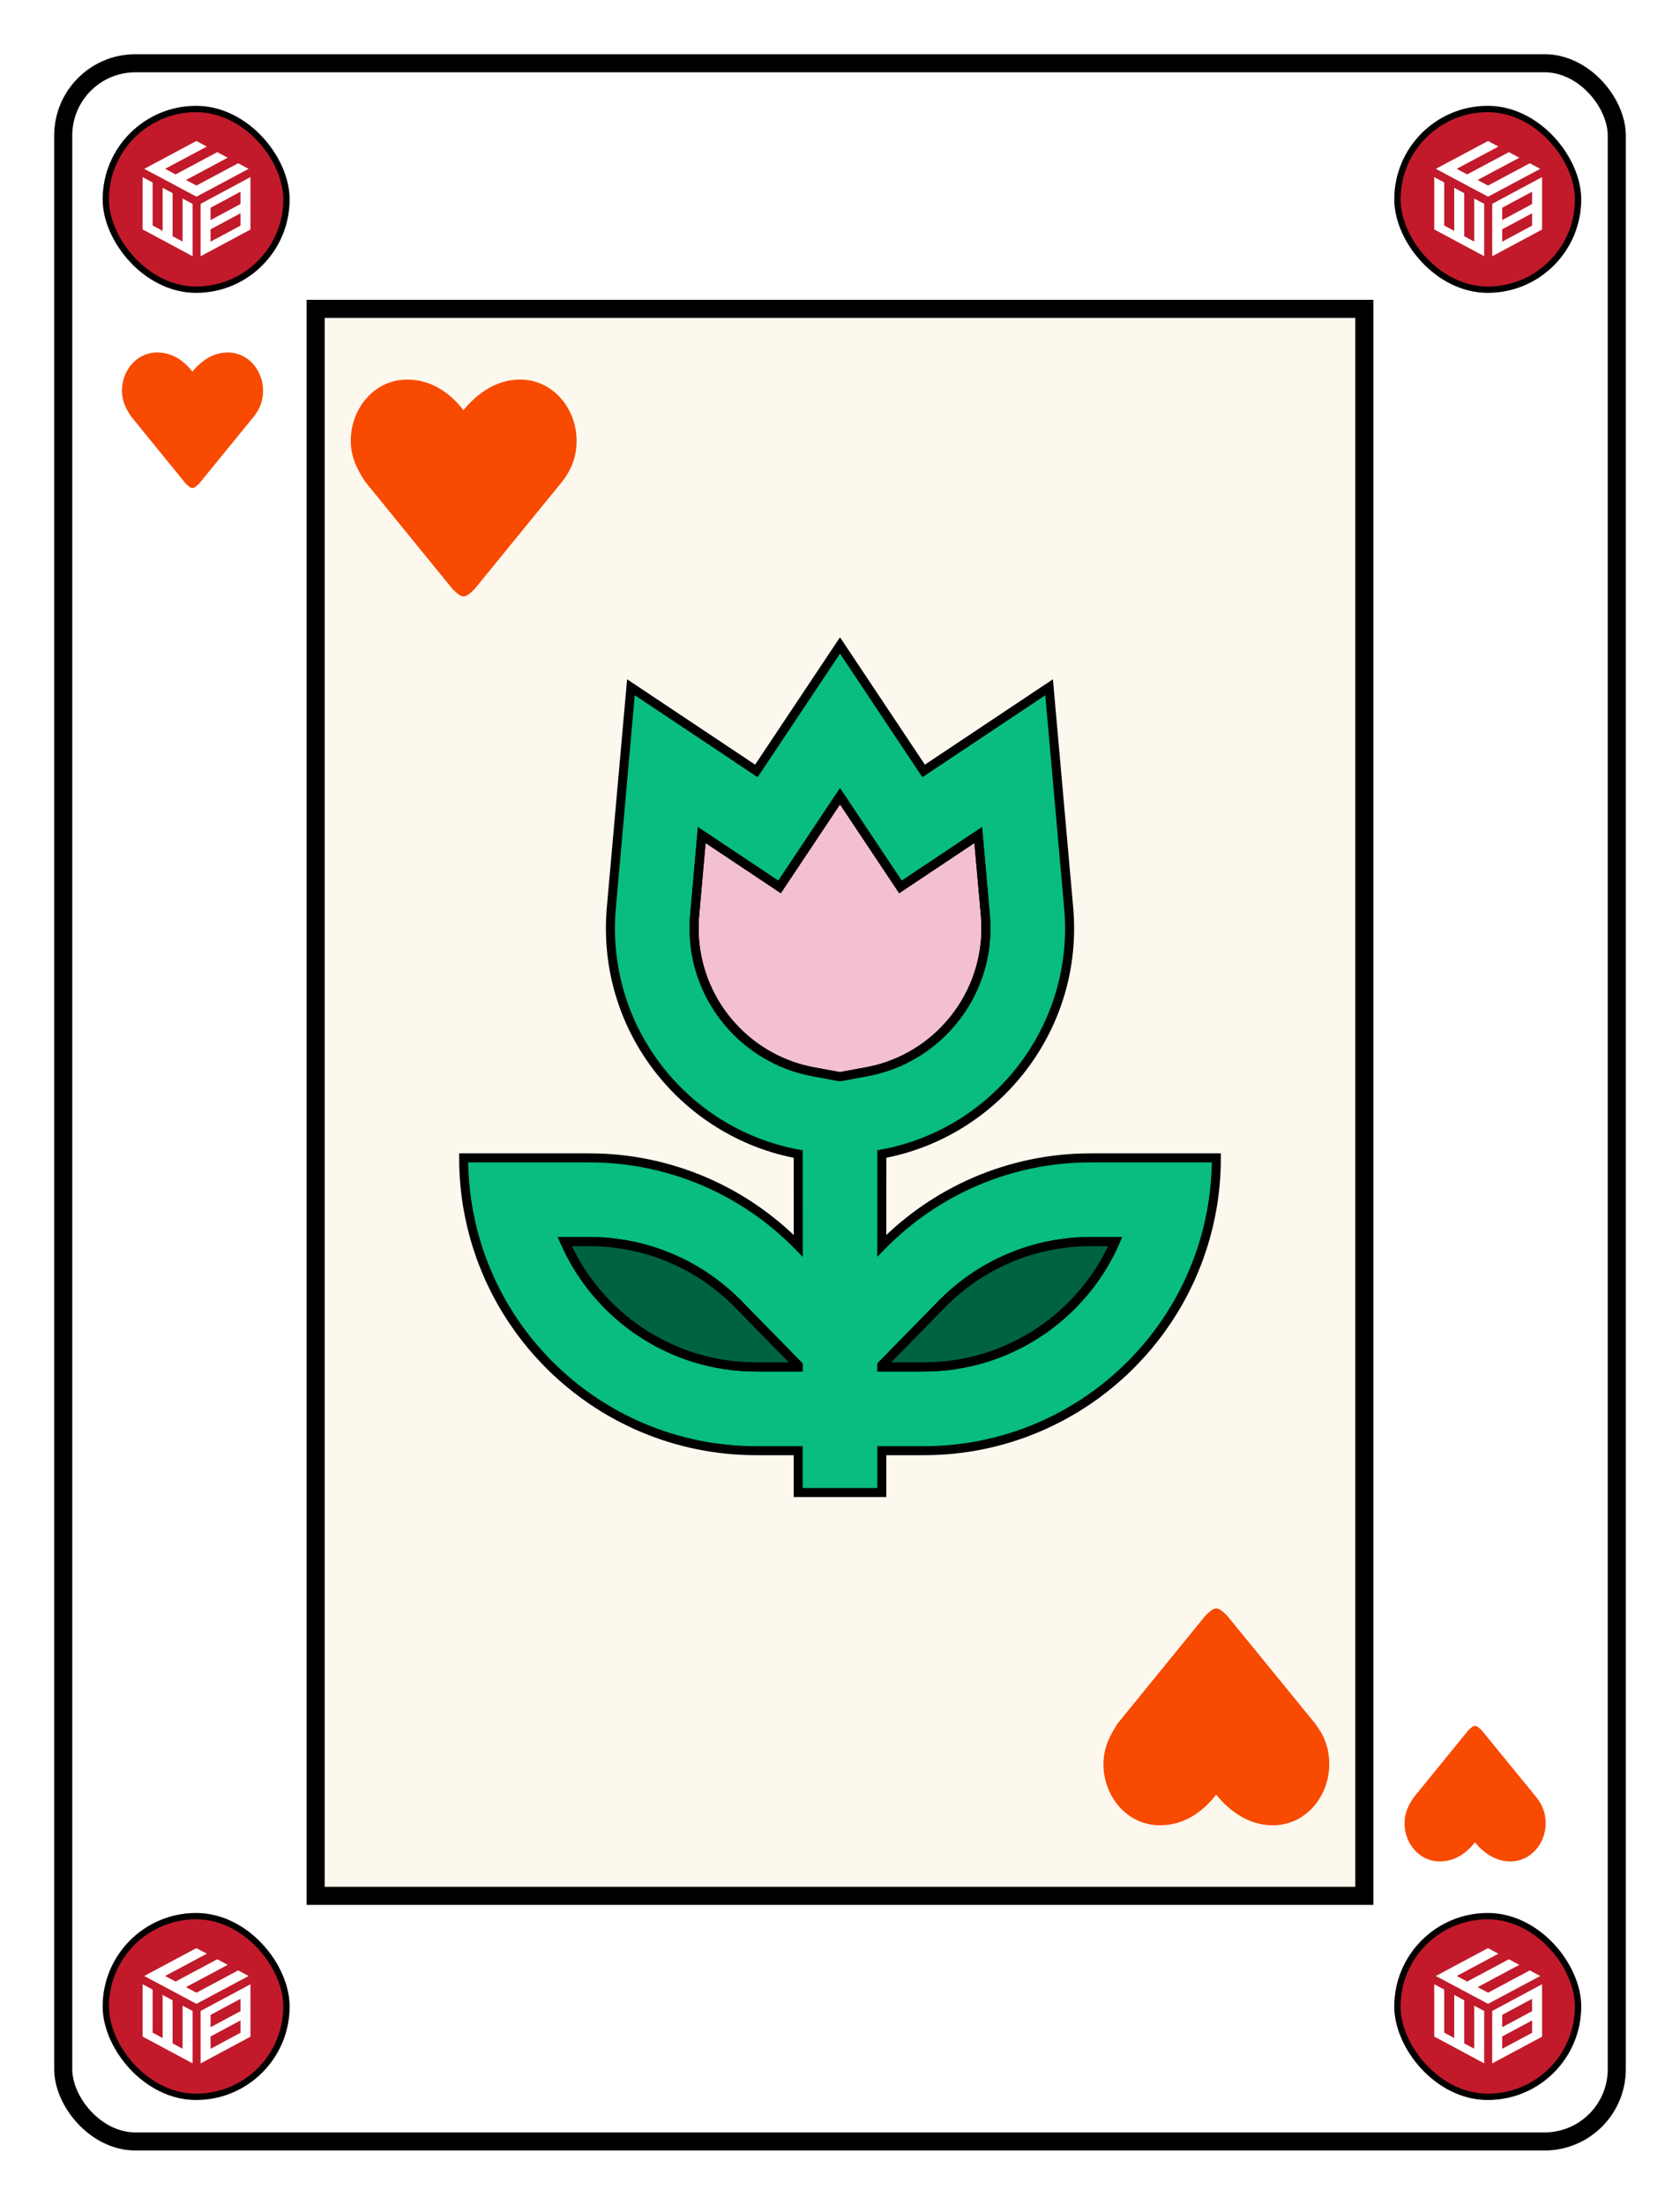 <svg width="186" height="244" viewBox="0 0 186 244" fill="none" xmlns="http://www.w3.org/2000/svg">
<g filter="url(#filter0_d_1033_2208)">
<rect x="5" y="5" width="172" height="230" rx="8" fill="white"/>
<rect x="5" y="5" width="172" height="230" rx="8" stroke="black" stroke-width="2"/>
<rect x="32.949" y="32.182" width="116.1" height="175.636" fill="#FDF8EE" stroke="black" stroke-width="2"/>
<path fill-rule="evenodd" clip-rule="evenodd" d="M55.584 40.009C52.98 40.009 50.882 41.483 49.31 43.398C47.782 41.417 45.688 40.009 43.084 40.009C39.417 40.009 36.834 43.239 36.834 46.763C36.834 48.652 37.59 50.013 38.417 51.292L48.13 63.223C49.22 64.271 49.426 64.271 50.516 63.223L60.251 51.292C61.225 50.013 61.834 48.652 61.834 46.763C61.834 43.239 59.251 40.009 55.584 40.009Z" fill="#F84A01"/>
<path fill-rule="evenodd" clip-rule="evenodd" d="M138.918 200.009C136.314 200.009 134.216 198.534 132.644 196.619C131.116 198.6 129.022 200.009 126.418 200.009C122.751 200.009 120.168 196.778 120.168 193.255C120.168 191.365 120.923 190.005 121.751 188.725L131.464 176.795C132.554 175.747 132.76 175.747 133.85 176.795L143.585 188.725C144.559 190.005 145.168 191.365 145.168 193.255C145.168 196.778 142.585 200.009 138.918 200.009Z" fill="#F84A01"/>
<path fill-rule="evenodd" clip-rule="evenodd" d="M165.219 204.009C163.591 204.009 162.28 203.087 161.297 201.89C160.342 203.128 159.034 204.009 157.406 204.009C155.114 204.009 153.5 201.99 153.5 199.788C153.5 198.607 153.972 197.756 154.489 196.957L160.56 189.5C161.241 188.845 161.37 188.845 162.051 189.5L168.136 196.957C168.744 197.756 169.125 198.607 169.125 199.788C169.125 201.99 167.511 204.009 165.219 204.009Z" fill="#F84A01"/>
<path fill-rule="evenodd" clip-rule="evenodd" d="M23.219 37.009C21.591 37.009 20.28 37.93 19.297 39.127C18.342 37.889 17.034 37.009 15.406 37.009C13.114 37.009 11.5 39.028 11.5 41.23C11.5 42.411 11.972 43.261 12.489 44.061L18.56 51.518C19.241 52.172 19.37 52.172 20.051 51.518L26.136 44.061C26.744 43.261 27.125 42.411 27.125 41.23C27.125 39.028 25.511 37.009 23.219 37.009Z" fill="#F84A01"/>
<rect x="152.715" y="10.062" width="20" height="20" rx="10" fill="#C21A2A"/>
<rect x="152.715" y="10.062" width="20" height="20" rx="10" stroke="black" stroke-width="0.7"/>
<path d="M163.898 14.22L162.741 13.604L156.969 16.685L162.751 19.768L168.524 16.687L167.367 16.07L162.749 18.535L161.593 17.919L166.211 15.454L165.054 14.837L160.436 17.302L159.28 16.685L163.898 14.22Z" fill="white"/>
<path d="M162.32 26.355V20.562L161.214 19.97V24.736L160.108 24.143V19.377L159.003 18.785V23.551L157.897 22.958V18.192L156.792 17.6V23.392" fill="white"/>
<path d="M163.21 26.361L168.727 23.404V17.601L163.21 20.558V26.361ZM167.623 22.972L164.313 24.746V23.38L167.623 21.607V22.972ZM167.623 20.582L164.313 22.356V20.991L167.623 19.217V20.582Z" fill="white"/>
<rect x="152.715" y="210.062" width="20" height="20" rx="10" fill="#C21A2A"/>
<rect x="152.715" y="210.062" width="20" height="20" rx="10" stroke="black" stroke-width="0.7"/>
<path d="M163.898 214.22L162.741 213.604L156.969 216.685L162.751 219.768L168.524 216.687L167.367 216.07L162.749 218.535L161.593 217.919L166.211 215.454L165.054 214.837L160.436 217.302L159.28 216.685L163.898 214.22Z" fill="white"/>
<path d="M162.32 226.355V220.562L161.214 219.97V224.736L160.108 224.144V219.377L159.003 218.785V223.551L157.897 222.958V218.192L156.792 217.6V223.392" fill="white"/>
<path d="M163.21 226.361L168.727 223.404V217.601L163.21 220.558V226.361ZM167.623 222.972L164.313 224.746V223.38L167.623 221.606V222.972ZM167.623 220.582L164.313 222.356V220.991L167.623 219.217V220.582Z" fill="white"/>
<rect x="9.715" y="10.062" width="20" height="20" rx="10" fill="#C21A2A"/>
<rect x="9.715" y="10.062" width="20" height="20" rx="10" stroke="black" stroke-width="0.7"/>
<path d="M20.898 14.22L19.741 13.604L13.969 16.685L19.751 19.768L25.524 16.687L24.367 16.07L19.749 18.535L18.593 17.919L23.211 15.454L22.054 14.837L17.436 17.302L16.28 16.685L20.898 14.22Z" fill="white"/>
<path d="M19.32 26.355V20.562L18.214 19.97V24.736L17.108 24.143V19.377L16.003 18.785V23.551L14.897 22.958V18.192L13.791 17.6V23.392" fill="white"/>
<path d="M20.21 26.361L25.727 23.404V17.601L20.21 20.558V26.361ZM24.623 22.972L21.313 24.746V23.38L24.623 21.607V22.972ZM24.623 20.582L21.313 22.356V20.991L24.623 19.217V20.582Z" fill="white"/>
<rect x="9.715" y="210.062" width="20" height="20" rx="10" fill="#C21A2A"/>
<rect x="9.715" y="210.062" width="20" height="20" rx="10" stroke="black" stroke-width="0.7"/>
<path d="M20.898 214.22L19.741 213.604L13.969 216.685L19.751 219.768L25.524 216.687L24.367 216.07L19.749 218.535L18.593 217.919L23.211 215.454L22.054 214.837L17.436 217.302L16.28 216.685L20.898 214.22Z" fill="white"/>
<path d="M19.32 226.355V220.562L18.214 219.97V224.736L17.108 224.144V219.377L16.003 218.785V223.551L14.897 222.958V218.192L13.791 217.6V223.392" fill="white"/>
<path d="M20.21 226.361L25.727 223.404V217.601L20.21 220.558V226.361ZM24.623 222.972L21.313 224.746V223.38L24.623 221.606V222.972ZM24.623 220.582L21.313 222.356V220.991L24.623 219.217V220.582Z" fill="white"/>
<path d="M97.692 96.159L91.001 86.125L84.309 96.159L75.695 90.416L74.877 99.651L74.842 100.725C74.842 108.552 80.451 115.219 88.048 116.616L90.987 117.157L93.957 116.613C101.814 115.166 107.423 108.143 107.151 100.182L107.096 99.294L106.302 90.416L97.692 96.159Z" fill="#F2C0CF"/>
<path d="M121.478 135.402H118.778C112.464 135.402 106.574 137.93 102.242 142.353L95.644 149.088V149.291H100.26C109.68 149.291 117.786 143.664 121.4 135.588L121.478 135.402Z" fill="#006340"/>
<path fill-rule="evenodd" clip-rule="evenodd" d="M91.001 69.43L100.26 83.319L114.149 74.06L116.319 98.475C117.49 111.65 108.388 123.37 95.634 125.719L95.627 135.873C101.51 129.869 109.709 126.143 118.778 126.143H132.667C132.667 144.041 118.158 158.551 100.26 158.551H95.63V163.18H86.371V158.551H81.741C63.843 158.551 49.334 144.041 49.334 126.143H63.223C72.295 126.143 80.496 129.871 86.378 135.878L86.373 125.723C74.544 123.547 65.582 113.183 65.582 100.725C65.582 99.974 65.616 99.223 65.682 98.475L67.853 74.06L81.741 83.319L91.001 69.43ZM91.001 86.125L97.692 96.159L106.302 90.416L107.096 99.294L107.151 100.182C107.423 108.143 101.814 115.166 93.957 116.613L90.987 117.157L88.048 116.616C80.451 115.219 74.842 108.552 74.842 100.725L74.877 99.651L75.695 90.416L84.309 96.159L91.001 86.125ZM121.478 135.402H118.778C112.464 135.402 106.574 137.93 102.242 142.353L95.644 149.088V149.291H100.26C109.68 149.291 117.786 143.664 121.4 135.588L121.478 135.402ZM60.602 135.588L60.519 135.402H63.223L64.402 135.432C70.269 135.726 75.701 138.208 79.763 142.356L86.357 149.092V149.291H81.741C72.321 149.291 64.216 143.664 60.602 135.588Z" fill="#08BD7D"/>
<path d="M60.519 135.402L60.602 135.588C64.216 143.664 72.321 149.291 81.741 149.291H86.357V149.092L79.763 142.356C75.701 138.208 70.269 135.726 64.402 135.432L63.223 135.402H60.519Z" fill="#006340"/>
<path d="M97.692 96.159L91.001 86.125L84.309 96.159L75.695 90.416L74.877 99.651L74.842 100.725C74.842 108.552 80.451 115.219 88.048 116.616L90.987 117.157L93.957 116.613C101.814 115.166 107.423 108.143 107.151 100.182L107.096 99.294L106.302 90.416L97.692 96.159Z" stroke="black"/>
<path d="M121.478 135.402H118.778C112.464 135.402 106.574 137.93 102.242 142.353L95.644 149.088V149.291H100.26C109.68 149.291 117.786 143.664 121.4 135.588L121.478 135.402Z" stroke="black"/>
<path fill-rule="evenodd" clip-rule="evenodd" d="M91.001 69.43L100.26 83.319L114.149 74.06L116.319 98.475C117.49 111.65 108.388 123.37 95.634 125.719L95.627 135.873C101.51 129.869 109.709 126.143 118.778 126.143H132.667C132.667 144.041 118.158 158.551 100.26 158.551H95.63V163.18H86.371V158.551H81.741C63.843 158.551 49.334 144.041 49.334 126.143H63.223C72.295 126.143 80.496 129.871 86.378 135.878L86.373 125.723C74.544 123.547 65.582 113.183 65.582 100.725C65.582 99.974 65.616 99.223 65.682 98.475L67.853 74.06L81.741 83.319L91.001 69.43ZM91.001 86.125L97.692 96.159L106.302 90.416L107.096 99.294L107.151 100.182C107.423 108.143 101.814 115.166 93.957 116.613L90.987 117.157L88.048 116.616C80.451 115.219 74.842 108.552 74.842 100.725L74.877 99.651L75.695 90.416L84.309 96.159L91.001 86.125ZM121.478 135.402H118.778C112.464 135.402 106.574 137.93 102.242 142.353L95.644 149.088V149.291H100.26C109.68 149.291 117.786 143.664 121.4 135.588L121.478 135.402ZM60.602 135.588L60.519 135.402H63.223L64.402 135.432C70.269 135.726 75.701 138.208 79.763 142.356L86.357 149.092V149.291H81.741C72.321 149.291 64.216 143.664 60.602 135.588Z" stroke="black"/>
<path d="M60.519 135.402L60.602 135.588C64.216 143.664 72.321 149.291 81.741 149.291H86.357V149.092L79.763 142.356C75.701 138.208 70.269 135.726 64.402 135.432L63.223 135.402H60.519Z" stroke="black"/>
</g>
<defs>
<filter id="filter0_d_1033_2208" x="0" y="0" width="186" height="244" filterUnits="userSpaceOnUse" color-interpolation-filters="sRGB">
<feFlood flood-opacity="0" result="BackgroundImageFix"/>
<feColorMatrix in="SourceAlpha" type="matrix" values="0 0 0 0 0 0 0 0 0 0 0 0 0 0 0 0 0 0 127 0" result="hardAlpha"/>
<feOffset dx="2" dy="2"/>
<feGaussianBlur stdDeviation="3"/>
<feComposite in2="hardAlpha" operator="out"/>
<feColorMatrix type="matrix" values="0 0 0 0 0 0 0 0 0 0 0 0 0 0 0 0 0 0 0.15 0"/>
<feBlend mode="normal" in2="BackgroundImageFix" result="effect1_dropShadow_1033_2208"/>
<feBlend mode="normal" in="SourceGraphic" in2="effect1_dropShadow_1033_2208" result="shape"/>
</filter>
</defs>
</svg>
